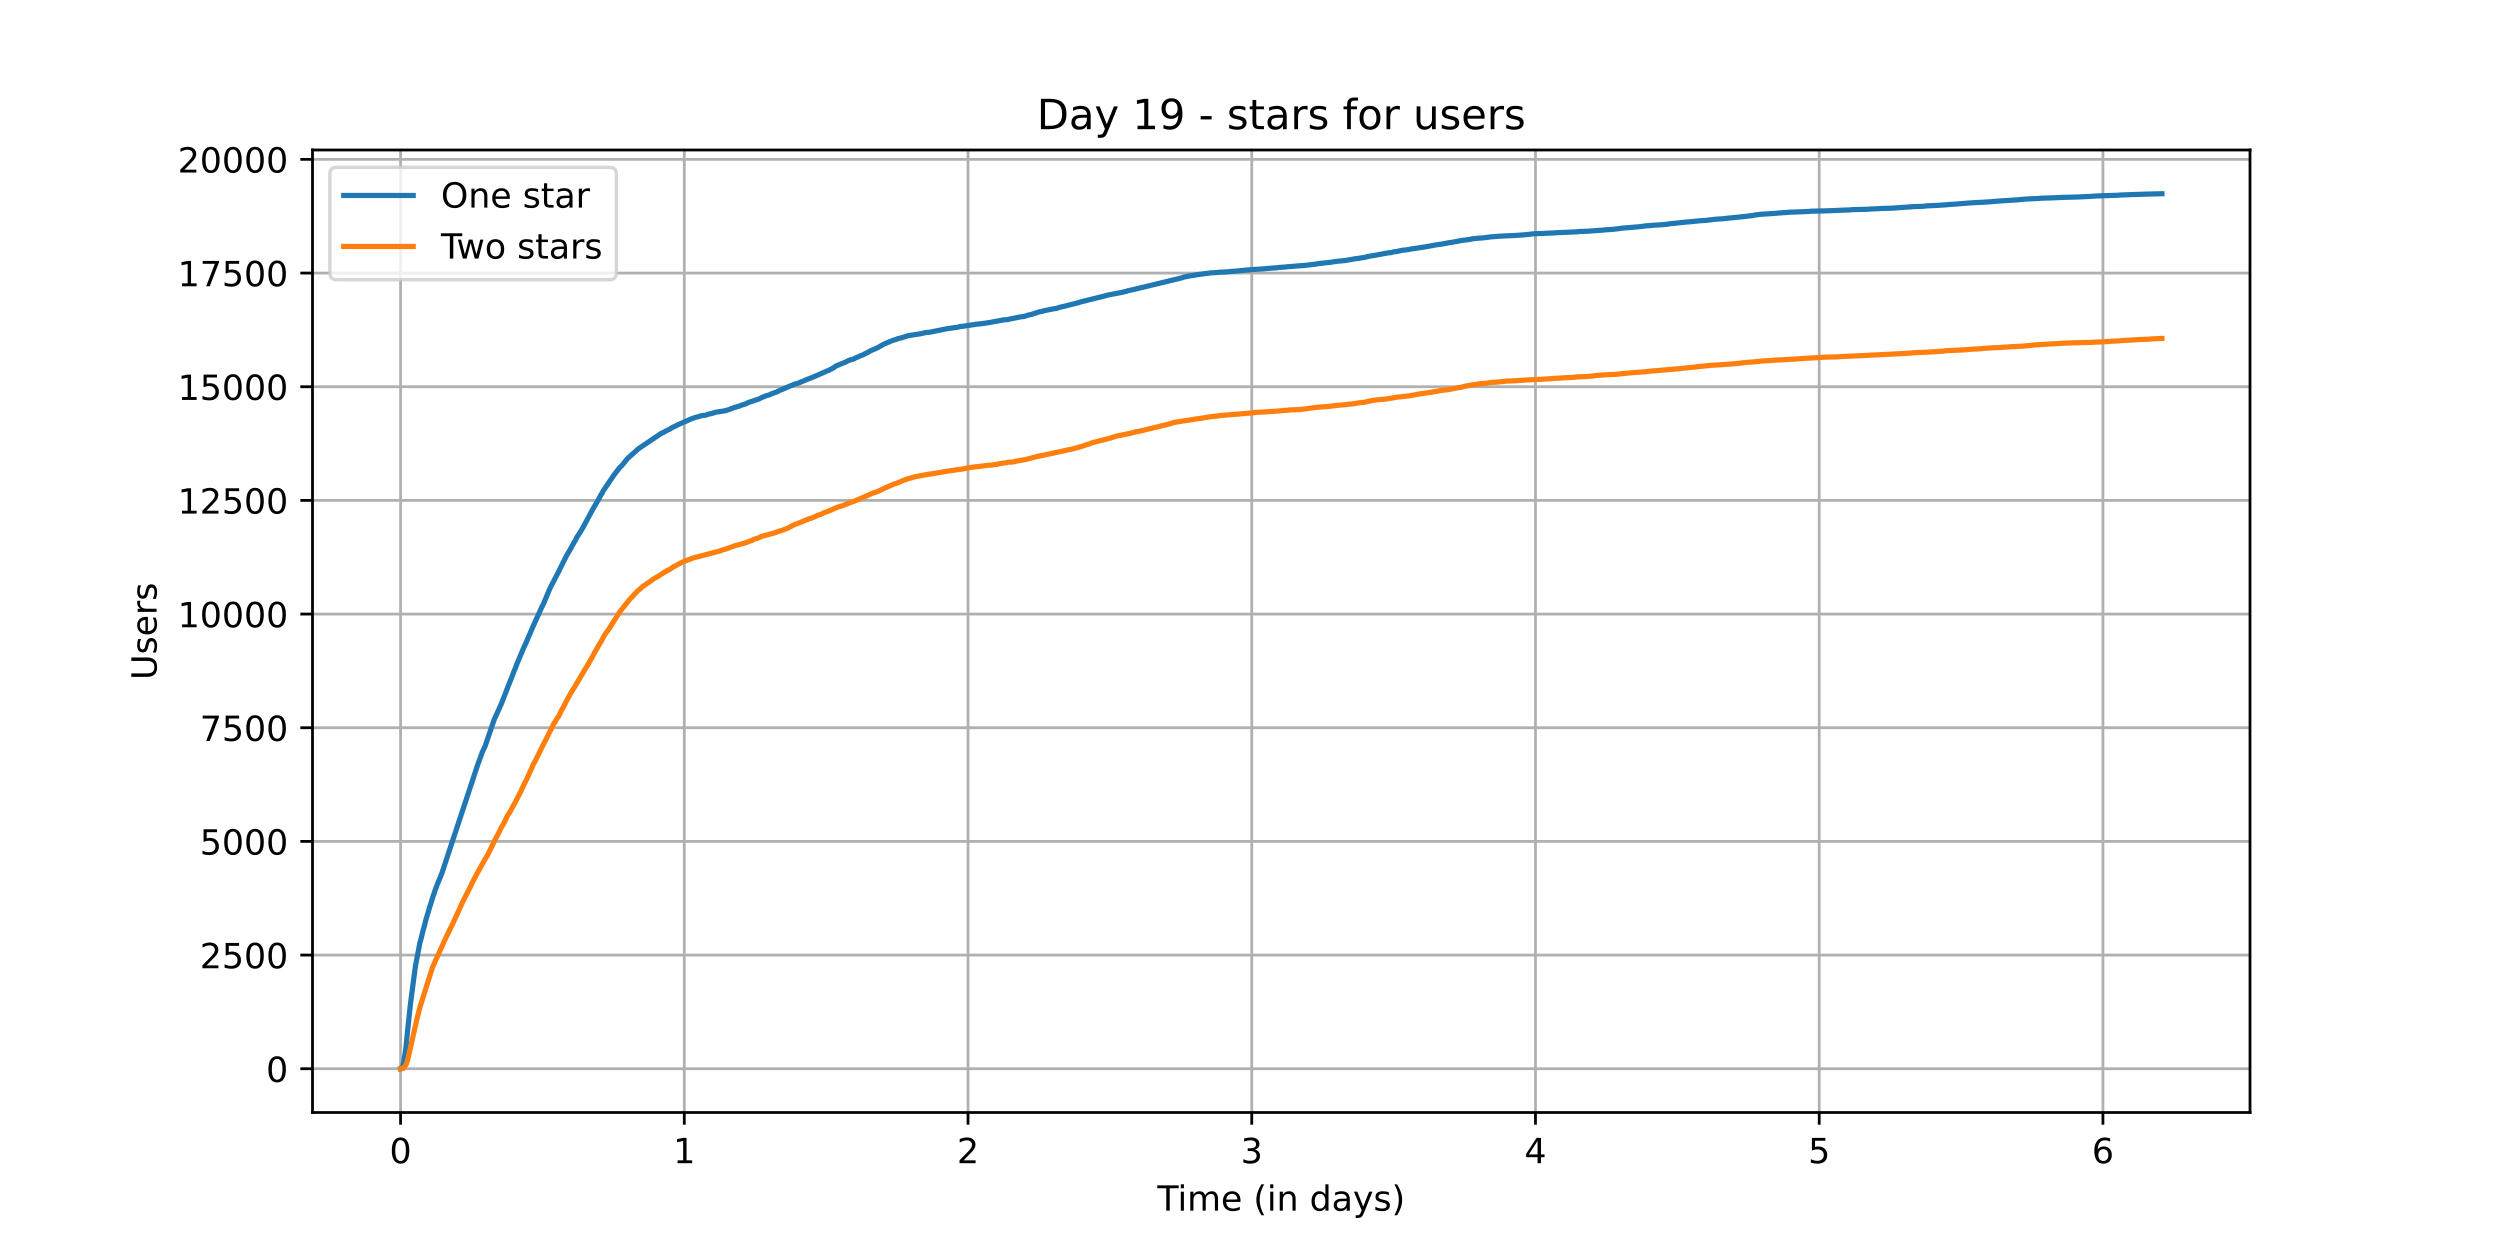 <?xml version="1.0" encoding="utf-8" standalone="no"?>
<!DOCTYPE svg PUBLIC "-//W3C//DTD SVG 1.1//EN"
  "http://www.w3.org/Graphics/SVG/1.1/DTD/svg11.dtd">
<!-- Created with matplotlib (https://matplotlib.org/) -->
<svg height="360pt" version="1.1" viewBox="0 0 720 360" width="720pt" xmlns="http://www.w3.org/2000/svg" xmlns:xlink="http://www.w3.org/1999/xlink">
 <defs>
  <style type="text/css">*{stroke-linecap:butt;stroke-linejoin:round;}</style>
 </defs>
 <g id="figure_1">
  <g id="patch_1">
   <path d="M 0 360 
L 720 360 
L 720 0 
L 0 0 
z
" style="fill:#ffffff;"/>
  </g>
  <g id="axes_1">
   <g id="patch_2">
    <path d="M 90 320.4 
L 648 320.4 
L 648 43.2 
L 90 43.2 
z
" style="fill:#ffffff;"/>
   </g>
   <g id="matplotlib.axis_1">
    <g id="xtick_1">
     <g id="line2d_1">
      <path clip-path="url(#p444ebd7e93)" d="M 115.364 320.4 
L 115.364 43.2 
" style="fill:none;stroke:#b0b0b0;stroke-linecap:square;stroke-width:0.8;"/>
     </g>
     <g id="line2d_2">
      <defs>
       <path d="M 0 0 
L 0 3.5 
" id="m718206b31a" style="stroke:#000000;stroke-width:0.8;"/>
      </defs>
      <g>
       <use style="stroke:#000000;stroke-width:0.8;" x="115.364" xlink:href="#m718206b31a" y="320.4"/>
      </g>
     </g>
     <g id="text_1">
      <!-- 0 -->
      <g transform="translate(112.182 334.998)scale(0.1 -0.1)">
       <defs>
        <path d="M 31.781 66.406 
Q 24.172 66.406 20.328 58.906 
Q 16.5 51.422 16.5 36.375 
Q 16.5 21.391 20.328 13.891 
Q 24.172 6.391 31.781 6.391 
Q 39.453 6.391 43.281 13.891 
Q 47.125 21.391 47.125 36.375 
Q 47.125 51.422 43.281 58.906 
Q 39.453 66.406 31.781 66.406 
z
M 31.781 74.219 
Q 44.047 74.219 50.516 64.516 
Q 56.984 54.828 56.984 36.375 
Q 56.984 17.969 50.516 8.266 
Q 44.047 -1.422 31.781 -1.422 
Q 19.531 -1.422 13.062 8.266 
Q 6.594 17.969 6.594 36.375 
Q 6.594 54.828 13.062 64.516 
Q 19.531 74.219 31.781 74.219 
z
" id="DejaVuSans-48"/>
       </defs>
       <use xlink:href="#DejaVuSans-48"/>
      </g>
     </g>
    </g>
    <g id="xtick_2">
     <g id="line2d_3">
      <path clip-path="url(#p444ebd7e93)" d="M 197.077 320.4 
L 197.077 43.2 
" style="fill:none;stroke:#b0b0b0;stroke-linecap:square;stroke-width:0.8;"/>
     </g>
     <g id="line2d_4">
      <g>
       <use style="stroke:#000000;stroke-width:0.8;" x="197.077" xlink:href="#m718206b31a" y="320.4"/>
      </g>
     </g>
     <g id="text_2">
      <!-- 1 -->
      <g transform="translate(193.896 334.998)scale(0.1 -0.1)">
       <defs>
        <path d="M 12.406 8.297 
L 28.516 8.297 
L 28.516 63.922 
L 10.984 60.406 
L 10.984 69.391 
L 28.422 72.906 
L 38.281 72.906 
L 38.281 8.297 
L 54.391 8.297 
L 54.391 0 
L 12.406 0 
z
" id="DejaVuSans-49"/>
       </defs>
       <use xlink:href="#DejaVuSans-49"/>
      </g>
     </g>
    </g>
    <g id="xtick_3">
     <g id="line2d_5">
      <path clip-path="url(#p444ebd7e93)" d="M 278.79 320.4 
L 278.79 43.2 
" style="fill:none;stroke:#b0b0b0;stroke-linecap:square;stroke-width:0.8;"/>
     </g>
     <g id="line2d_6">
      <g>
       <use style="stroke:#000000;stroke-width:0.8;" x="278.79" xlink:href="#m718206b31a" y="320.4"/>
      </g>
     </g>
     <g id="text_3">
      <!-- 2 -->
      <g transform="translate(275.609 334.998)scale(0.1 -0.1)">
       <defs>
        <path d="M 19.188 8.297 
L 53.609 8.297 
L 53.609 0 
L 7.328 0 
L 7.328 8.297 
Q 12.938 14.109 22.625 23.891 
Q 32.328 33.688 34.812 36.531 
Q 39.547 41.844 41.422 45.531 
Q 43.312 49.219 43.312 52.781 
Q 43.312 58.594 39.234 62.25 
Q 35.156 65.922 28.609 65.922 
Q 23.969 65.922 18.812 64.312 
Q 13.672 62.703 7.812 59.422 
L 7.812 69.391 
Q 13.766 71.781 18.938 73 
Q 24.125 74.219 28.422 74.219 
Q 39.75 74.219 46.484 68.547 
Q 53.219 62.891 53.219 53.422 
Q 53.219 48.922 51.531 44.891 
Q 49.859 40.875 45.406 35.406 
Q 44.188 33.984 37.641 27.219 
Q 31.109 20.453 19.188 8.297 
z
" id="DejaVuSans-50"/>
       </defs>
       <use xlink:href="#DejaVuSans-50"/>
      </g>
     </g>
    </g>
    <g id="xtick_4">
     <g id="line2d_7">
      <path clip-path="url(#p444ebd7e93)" d="M 360.503 320.4 
L 360.503 43.2 
" style="fill:none;stroke:#b0b0b0;stroke-linecap:square;stroke-width:0.8;"/>
     </g>
     <g id="line2d_8">
      <g>
       <use style="stroke:#000000;stroke-width:0.8;" x="360.503" xlink:href="#m718206b31a" y="320.4"/>
      </g>
     </g>
     <g id="text_4">
      <!-- 3 -->
      <g transform="translate(357.322 334.998)scale(0.1 -0.1)">
       <defs>
        <path d="M 40.578 39.312 
Q 47.656 37.797 51.625 33 
Q 55.609 28.219 55.609 21.188 
Q 55.609 10.406 48.188 4.484 
Q 40.766 -1.422 27.094 -1.422 
Q 22.516 -1.422 17.656 -0.516 
Q 12.797 0.391 7.625 2.203 
L 7.625 11.719 
Q 11.719 9.328 16.594 8.109 
Q 21.484 6.891 26.812 6.891 
Q 36.078 6.891 40.938 10.547 
Q 45.797 14.203 45.797 21.188 
Q 45.797 27.641 41.281 31.266 
Q 36.766 34.906 28.719 34.906 
L 20.219 34.906 
L 20.219 43.016 
L 29.109 43.016 
Q 36.375 43.016 40.234 45.922 
Q 44.094 48.828 44.094 54.297 
Q 44.094 59.906 40.109 62.906 
Q 36.141 65.922 28.719 65.922 
Q 24.656 65.922 20.016 65.031 
Q 15.375 64.156 9.812 62.312 
L 9.812 71.094 
Q 15.438 72.656 20.344 73.438 
Q 25.25 74.219 29.594 74.219 
Q 40.828 74.219 47.359 69.109 
Q 53.906 64.016 53.906 55.328 
Q 53.906 49.266 50.438 45.094 
Q 46.969 40.922 40.578 39.312 
z
" id="DejaVuSans-51"/>
       </defs>
       <use xlink:href="#DejaVuSans-51"/>
      </g>
     </g>
    </g>
    <g id="xtick_5">
     <g id="line2d_9">
      <path clip-path="url(#p444ebd7e93)" d="M 442.217 320.4 
L 442.217 43.2 
" style="fill:none;stroke:#b0b0b0;stroke-linecap:square;stroke-width:0.8;"/>
     </g>
     <g id="line2d_10">
      <g>
       <use style="stroke:#000000;stroke-width:0.8;" x="442.217" xlink:href="#m718206b31a" y="320.4"/>
      </g>
     </g>
     <g id="text_5">
      <!-- 4 -->
      <g transform="translate(439.035 334.998)scale(0.1 -0.1)">
       <defs>
        <path d="M 37.797 64.312 
L 12.891 25.391 
L 37.797 25.391 
z
M 35.203 72.906 
L 47.609 72.906 
L 47.609 25.391 
L 58.016 25.391 
L 58.016 17.188 
L 47.609 17.188 
L 47.609 0 
L 37.797 0 
L 37.797 17.188 
L 4.891 17.188 
L 4.891 26.703 
z
" id="DejaVuSans-52"/>
       </defs>
       <use xlink:href="#DejaVuSans-52"/>
      </g>
     </g>
    </g>
    <g id="xtick_6">
     <g id="line2d_11">
      <path clip-path="url(#p444ebd7e93)" d="M 523.93 320.4 
L 523.93 43.2 
" style="fill:none;stroke:#b0b0b0;stroke-linecap:square;stroke-width:0.8;"/>
     </g>
     <g id="line2d_12">
      <g>
       <use style="stroke:#000000;stroke-width:0.8;" x="523.93" xlink:href="#m718206b31a" y="320.4"/>
      </g>
     </g>
     <g id="text_6">
      <!-- 5 -->
      <g transform="translate(520.749 334.998)scale(0.1 -0.1)">
       <defs>
        <path d="M 10.797 72.906 
L 49.516 72.906 
L 49.516 64.594 
L 19.828 64.594 
L 19.828 46.734 
Q 21.969 47.469 24.109 47.828 
Q 26.266 48.188 28.422 48.188 
Q 40.625 48.188 47.75 41.5 
Q 54.891 34.812 54.891 23.391 
Q 54.891 11.625 47.562 5.094 
Q 40.234 -1.422 26.906 -1.422 
Q 22.312 -1.422 17.547 -0.641 
Q 12.797 0.141 7.719 1.703 
L 7.719 11.625 
Q 12.109 9.234 16.797 8.062 
Q 21.484 6.891 26.703 6.891 
Q 35.156 6.891 40.078 11.328 
Q 45.016 15.766 45.016 23.391 
Q 45.016 31 40.078 35.438 
Q 35.156 39.891 26.703 39.891 
Q 22.75 39.891 18.812 39.016 
Q 14.891 38.141 10.797 36.281 
z
" id="DejaVuSans-53"/>
       </defs>
       <use xlink:href="#DejaVuSans-53"/>
      </g>
     </g>
    </g>
    <g id="xtick_7">
     <g id="line2d_13">
      <path clip-path="url(#p444ebd7e93)" d="M 605.643 320.4 
L 605.643 43.2 
" style="fill:none;stroke:#b0b0b0;stroke-linecap:square;stroke-width:0.8;"/>
     </g>
     <g id="line2d_14">
      <g>
       <use style="stroke:#000000;stroke-width:0.8;" x="605.643" xlink:href="#m718206b31a" y="320.4"/>
      </g>
     </g>
     <g id="text_7">
      <!-- 6 -->
      <g transform="translate(602.462 334.998)scale(0.1 -0.1)">
       <defs>
        <path d="M 33.016 40.375 
Q 26.375 40.375 22.484 35.828 
Q 18.609 31.297 18.609 23.391 
Q 18.609 15.531 22.484 10.953 
Q 26.375 6.391 33.016 6.391 
Q 39.656 6.391 43.531 10.953 
Q 47.406 15.531 47.406 23.391 
Q 47.406 31.297 43.531 35.828 
Q 39.656 40.375 33.016 40.375 
z
M 52.594 71.297 
L 52.594 62.312 
Q 48.875 64.062 45.094 64.984 
Q 41.312 65.922 37.594 65.922 
Q 27.828 65.922 22.672 59.328 
Q 17.531 52.734 16.797 39.406 
Q 19.672 43.656 24.016 45.922 
Q 28.375 48.188 33.594 48.188 
Q 44.578 48.188 50.953 41.516 
Q 57.328 34.859 57.328 23.391 
Q 57.328 12.156 50.688 5.359 
Q 44.047 -1.422 33.016 -1.422 
Q 20.359 -1.422 13.672 8.266 
Q 6.984 17.969 6.984 36.375 
Q 6.984 53.656 15.188 63.938 
Q 23.391 74.219 37.203 74.219 
Q 40.922 74.219 44.703 73.484 
Q 48.484 72.75 52.594 71.297 
z
" id="DejaVuSans-54"/>
       </defs>
       <use xlink:href="#DejaVuSans-54"/>
      </g>
     </g>
    </g>
    <g id="text_8">
     <!-- Time (in days) -->
     <g transform="translate(333.327 348.677)scale(0.1 -0.1)">
      <defs>
       <path d="M -0.297 72.906 
L 61.375 72.906 
L 61.375 64.594 
L 35.5 64.594 
L 35.5 0 
L 25.594 0 
L 25.594 64.594 
L -0.297 64.594 
z
" id="DejaVuSans-84"/>
       <path d="M 9.422 54.688 
L 18.406 54.688 
L 18.406 0 
L 9.422 0 
z
M 9.422 75.984 
L 18.406 75.984 
L 18.406 64.594 
L 9.422 64.594 
z
" id="DejaVuSans-105"/>
       <path d="M 52 44.188 
Q 55.375 50.25 60.062 53.125 
Q 64.75 56 71.094 56 
Q 79.641 56 84.281 50.016 
Q 88.922 44.047 88.922 33.016 
L 88.922 0 
L 79.891 0 
L 79.891 32.719 
Q 79.891 40.578 77.094 44.375 
Q 74.312 48.188 68.609 48.188 
Q 61.625 48.188 57.562 43.547 
Q 53.516 38.922 53.516 30.906 
L 53.516 0 
L 44.484 0 
L 44.484 32.719 
Q 44.484 40.625 41.703 44.406 
Q 38.922 48.188 33.109 48.188 
Q 26.219 48.188 22.156 43.531 
Q 18.109 38.875 18.109 30.906 
L 18.109 0 
L 9.078 0 
L 9.078 54.688 
L 18.109 54.688 
L 18.109 46.188 
Q 21.188 51.219 25.484 53.609 
Q 29.781 56 35.688 56 
Q 41.656 56 45.828 52.969 
Q 50 49.953 52 44.188 
z
" id="DejaVuSans-109"/>
       <path d="M 56.203 29.594 
L 56.203 25.203 
L 14.891 25.203 
Q 15.484 15.922 20.484 11.062 
Q 25.484 6.203 34.422 6.203 
Q 39.594 6.203 44.453 7.469 
Q 49.312 8.734 54.109 11.281 
L 54.109 2.781 
Q 49.266 0.734 44.188 -0.344 
Q 39.109 -1.422 33.891 -1.422 
Q 20.797 -1.422 13.156 6.188 
Q 5.516 13.812 5.516 26.812 
Q 5.516 40.234 12.766 48.109 
Q 20.016 56 32.328 56 
Q 43.359 56 49.781 48.891 
Q 56.203 41.797 56.203 29.594 
z
M 47.219 32.234 
Q 47.125 39.594 43.094 43.984 
Q 39.062 48.391 32.422 48.391 
Q 24.906 48.391 20.391 44.141 
Q 15.875 39.891 15.188 32.172 
z
" id="DejaVuSans-101"/>
       <path id="DejaVuSans-32"/>
       <path d="M 31 75.875 
Q 24.469 64.656 21.281 53.656 
Q 18.109 42.672 18.109 31.391 
Q 18.109 20.125 21.312 9.062 
Q 24.516 -2 31 -13.188 
L 23.188 -13.188 
Q 15.875 -1.703 12.234 9.375 
Q 8.594 20.453 8.594 31.391 
Q 8.594 42.281 12.203 53.312 
Q 15.828 64.359 23.188 75.875 
z
" id="DejaVuSans-40"/>
       <path d="M 54.891 33.016 
L 54.891 0 
L 45.906 0 
L 45.906 32.719 
Q 45.906 40.484 42.875 44.328 
Q 39.844 48.188 33.797 48.188 
Q 26.516 48.188 22.312 43.547 
Q 18.109 38.922 18.109 30.906 
L 18.109 0 
L 9.078 0 
L 9.078 54.688 
L 18.109 54.688 
L 18.109 46.188 
Q 21.344 51.125 25.703 53.562 
Q 30.078 56 35.797 56 
Q 45.219 56 50.047 50.172 
Q 54.891 44.344 54.891 33.016 
z
" id="DejaVuSans-110"/>
       <path d="M 45.406 46.391 
L 45.406 75.984 
L 54.391 75.984 
L 54.391 0 
L 45.406 0 
L 45.406 8.203 
Q 42.578 3.328 38.25 0.953 
Q 33.938 -1.422 27.875 -1.422 
Q 17.969 -1.422 11.734 6.484 
Q 5.516 14.406 5.516 27.297 
Q 5.516 40.188 11.734 48.094 
Q 17.969 56 27.875 56 
Q 33.938 56 38.25 53.625 
Q 42.578 51.266 45.406 46.391 
z
M 14.797 27.297 
Q 14.797 17.391 18.875 11.75 
Q 22.953 6.109 30.078 6.109 
Q 37.203 6.109 41.297 11.75 
Q 45.406 17.391 45.406 27.297 
Q 45.406 37.203 41.297 42.844 
Q 37.203 48.484 30.078 48.484 
Q 22.953 48.484 18.875 42.844 
Q 14.797 37.203 14.797 27.297 
z
" id="DejaVuSans-100"/>
       <path d="M 34.281 27.484 
Q 23.391 27.484 19.188 25 
Q 14.984 22.516 14.984 16.5 
Q 14.984 11.719 18.141 8.906 
Q 21.297 6.109 26.703 6.109 
Q 34.188 6.109 38.703 11.406 
Q 43.219 16.703 43.219 25.484 
L 43.219 27.484 
z
M 52.203 31.203 
L 52.203 0 
L 43.219 0 
L 43.219 8.297 
Q 40.141 3.328 35.547 0.953 
Q 30.953 -1.422 24.312 -1.422 
Q 15.922 -1.422 10.953 3.297 
Q 6 8.016 6 15.922 
Q 6 25.141 12.172 29.828 
Q 18.359 34.516 30.609 34.516 
L 43.219 34.516 
L 43.219 35.406 
Q 43.219 41.609 39.141 45 
Q 35.062 48.391 27.688 48.391 
Q 23 48.391 18.547 47.266 
Q 14.109 46.141 10.016 43.891 
L 10.016 52.203 
Q 14.938 54.109 19.578 55.047 
Q 24.219 56 28.609 56 
Q 40.484 56 46.344 49.844 
Q 52.203 43.703 52.203 31.203 
z
" id="DejaVuSans-97"/>
       <path d="M 32.172 -5.078 
Q 28.375 -14.844 24.75 -17.812 
Q 21.141 -20.797 15.094 -20.797 
L 7.906 -20.797 
L 7.906 -13.281 
L 13.188 -13.281 
Q 16.891 -13.281 18.938 -11.516 
Q 21 -9.766 23.484 -3.219 
L 25.094 0.875 
L 2.984 54.688 
L 12.5 54.688 
L 29.594 11.922 
L 46.688 54.688 
L 56.203 54.688 
z
" id="DejaVuSans-121"/>
       <path d="M 44.281 53.078 
L 44.281 44.578 
Q 40.484 46.531 36.375 47.5 
Q 32.281 48.484 27.875 48.484 
Q 21.188 48.484 17.844 46.438 
Q 14.5 44.391 14.5 40.281 
Q 14.5 37.156 16.891 35.375 
Q 19.281 33.594 26.516 31.984 
L 29.594 31.297 
Q 39.156 29.25 43.188 25.516 
Q 47.219 21.781 47.219 15.094 
Q 47.219 7.469 41.188 3.016 
Q 35.156 -1.422 24.609 -1.422 
Q 20.219 -1.422 15.453 -0.562 
Q 10.688 0.297 5.422 2 
L 5.422 11.281 
Q 10.406 8.688 15.234 7.391 
Q 20.062 6.109 24.812 6.109 
Q 31.156 6.109 34.562 8.281 
Q 37.984 10.453 37.984 14.406 
Q 37.984 18.062 35.516 20.016 
Q 33.062 21.969 24.703 23.781 
L 21.578 24.516 
Q 13.234 26.266 9.516 29.906 
Q 5.812 33.547 5.812 39.891 
Q 5.812 47.609 11.281 51.797 
Q 16.75 56 26.812 56 
Q 31.781 56 36.172 55.266 
Q 40.578 54.547 44.281 53.078 
z
" id="DejaVuSans-115"/>
       <path d="M 8.016 75.875 
L 15.828 75.875 
Q 23.141 64.359 26.781 53.312 
Q 30.422 42.281 30.422 31.391 
Q 30.422 20.453 26.781 9.375 
Q 23.141 -1.703 15.828 -13.188 
L 8.016 -13.188 
Q 14.5 -2 17.703 9.062 
Q 20.906 20.125 20.906 31.391 
Q 20.906 42.672 17.703 53.656 
Q 14.5 64.656 8.016 75.875 
z
" id="DejaVuSans-41"/>
      </defs>
      <use xlink:href="#DejaVuSans-84"/>
      <use x="57.959" xlink:href="#DejaVuSans-105"/>
      <use x="85.742" xlink:href="#DejaVuSans-109"/>
      <use x="183.154" xlink:href="#DejaVuSans-101"/>
      <use x="244.678" xlink:href="#DejaVuSans-32"/>
      <use x="276.465" xlink:href="#DejaVuSans-40"/>
      <use x="315.479" xlink:href="#DejaVuSans-105"/>
      <use x="343.262" xlink:href="#DejaVuSans-110"/>
      <use x="406.641" xlink:href="#DejaVuSans-32"/>
      <use x="438.428" xlink:href="#DejaVuSans-100"/>
      <use x="501.904" xlink:href="#DejaVuSans-97"/>
      <use x="563.184" xlink:href="#DejaVuSans-121"/>
      <use x="622.363" xlink:href="#DejaVuSans-115"/>
      <use x="674.463" xlink:href="#DejaVuSans-41"/>
     </g>
    </g>
   </g>
   <g id="matplotlib.axis_2">
    <g id="ytick_1">
     <g id="line2d_15">
      <path clip-path="url(#p444ebd7e93)" d="M 90 307.8 
L 648 307.8 
" style="fill:none;stroke:#b0b0b0;stroke-linecap:square;stroke-width:0.8;"/>
     </g>
     <g id="line2d_16">
      <defs>
       <path d="M 0 0 
L -3.5 0 
" id="m87c2f96f72" style="stroke:#000000;stroke-width:0.8;"/>
      </defs>
      <g>
       <use style="stroke:#000000;stroke-width:0.8;" x="90" xlink:href="#m87c2f96f72" y="307.8"/>
      </g>
     </g>
     <g id="text_9">
      <!-- 0 -->
      <g transform="translate(76.638 311.599)scale(0.1 -0.1)">
       <use xlink:href="#DejaVuSans-48"/>
      </g>
     </g>
    </g>
    <g id="ytick_2">
     <g id="line2d_17">
      <path clip-path="url(#p444ebd7e93)" d="M 90 275.063 
L 648 275.063 
" style="fill:none;stroke:#b0b0b0;stroke-linecap:square;stroke-width:0.8;"/>
     </g>
     <g id="line2d_18">
      <g>
       <use style="stroke:#000000;stroke-width:0.8;" x="90" xlink:href="#m87c2f96f72" y="275.063"/>
      </g>
     </g>
     <g id="text_10">
      <!-- 2500 -->
      <g transform="translate(57.55 278.862)scale(0.1 -0.1)">
       <use xlink:href="#DejaVuSans-50"/>
       <use x="63.623" xlink:href="#DejaVuSans-53"/>
       <use x="127.246" xlink:href="#DejaVuSans-48"/>
       <use x="190.869" xlink:href="#DejaVuSans-48"/>
      </g>
     </g>
    </g>
    <g id="ytick_3">
     <g id="line2d_19">
      <path clip-path="url(#p444ebd7e93)" d="M 90 242.325 
L 648 242.325 
" style="fill:none;stroke:#b0b0b0;stroke-linecap:square;stroke-width:0.8;"/>
     </g>
     <g id="line2d_20">
      <g>
       <use style="stroke:#000000;stroke-width:0.8;" x="90" xlink:href="#m87c2f96f72" y="242.325"/>
      </g>
     </g>
     <g id="text_11">
      <!-- 5000 -->
      <g transform="translate(57.55 246.124)scale(0.1 -0.1)">
       <use xlink:href="#DejaVuSans-53"/>
       <use x="63.623" xlink:href="#DejaVuSans-48"/>
       <use x="127.246" xlink:href="#DejaVuSans-48"/>
       <use x="190.869" xlink:href="#DejaVuSans-48"/>
      </g>
     </g>
    </g>
    <g id="ytick_4">
     <g id="line2d_21">
      <path clip-path="url(#p444ebd7e93)" d="M 90 209.588 
L 648 209.588 
" style="fill:none;stroke:#b0b0b0;stroke-linecap:square;stroke-width:0.8;"/>
     </g>
     <g id="line2d_22">
      <g>
       <use style="stroke:#000000;stroke-width:0.8;" x="90" xlink:href="#m87c2f96f72" y="209.588"/>
      </g>
     </g>
     <g id="text_12">
      <!-- 7500 -->
      <g transform="translate(57.55 213.387)scale(0.1 -0.1)">
       <defs>
        <path d="M 8.203 72.906 
L 55.078 72.906 
L 55.078 68.703 
L 28.609 0 
L 18.312 0 
L 43.219 64.594 
L 8.203 64.594 
z
" id="DejaVuSans-55"/>
       </defs>
       <use xlink:href="#DejaVuSans-55"/>
       <use x="63.623" xlink:href="#DejaVuSans-53"/>
       <use x="127.246" xlink:href="#DejaVuSans-48"/>
       <use x="190.869" xlink:href="#DejaVuSans-48"/>
      </g>
     </g>
    </g>
    <g id="ytick_5">
     <g id="line2d_23">
      <path clip-path="url(#p444ebd7e93)" d="M 90 176.85 
L 648 176.85 
" style="fill:none;stroke:#b0b0b0;stroke-linecap:square;stroke-width:0.8;"/>
     </g>
     <g id="line2d_24">
      <g>
       <use style="stroke:#000000;stroke-width:0.8;" x="90" xlink:href="#m87c2f96f72" y="176.85"/>
      </g>
     </g>
     <g id="text_13">
      <!-- 10000 -->
      <g transform="translate(51.188 180.649)scale(0.1 -0.1)">
       <use xlink:href="#DejaVuSans-49"/>
       <use x="63.623" xlink:href="#DejaVuSans-48"/>
       <use x="127.246" xlink:href="#DejaVuSans-48"/>
       <use x="190.869" xlink:href="#DejaVuSans-48"/>
       <use x="254.492" xlink:href="#DejaVuSans-48"/>
      </g>
     </g>
    </g>
    <g id="ytick_6">
     <g id="line2d_25">
      <path clip-path="url(#p444ebd7e93)" d="M 90 144.113 
L 648 144.113 
" style="fill:none;stroke:#b0b0b0;stroke-linecap:square;stroke-width:0.8;"/>
     </g>
     <g id="line2d_26">
      <g>
       <use style="stroke:#000000;stroke-width:0.8;" x="90" xlink:href="#m87c2f96f72" y="144.113"/>
      </g>
     </g>
     <g id="text_14">
      <!-- 12500 -->
      <g transform="translate(51.188 147.912)scale(0.1 -0.1)">
       <use xlink:href="#DejaVuSans-49"/>
       <use x="63.623" xlink:href="#DejaVuSans-50"/>
       <use x="127.246" xlink:href="#DejaVuSans-53"/>
       <use x="190.869" xlink:href="#DejaVuSans-48"/>
       <use x="254.492" xlink:href="#DejaVuSans-48"/>
      </g>
     </g>
    </g>
    <g id="ytick_7">
     <g id="line2d_27">
      <path clip-path="url(#p444ebd7e93)" d="M 90 111.375 
L 648 111.375 
" style="fill:none;stroke:#b0b0b0;stroke-linecap:square;stroke-width:0.8;"/>
     </g>
     <g id="line2d_28">
      <g>
       <use style="stroke:#000000;stroke-width:0.8;" x="90" xlink:href="#m87c2f96f72" y="111.375"/>
      </g>
     </g>
     <g id="text_15">
      <!-- 15000 -->
      <g transform="translate(51.188 115.174)scale(0.1 -0.1)">
       <use xlink:href="#DejaVuSans-49"/>
       <use x="63.623" xlink:href="#DejaVuSans-53"/>
       <use x="127.246" xlink:href="#DejaVuSans-48"/>
       <use x="190.869" xlink:href="#DejaVuSans-48"/>
       <use x="254.492" xlink:href="#DejaVuSans-48"/>
      </g>
     </g>
    </g>
    <g id="ytick_8">
     <g id="line2d_29">
      <path clip-path="url(#p444ebd7e93)" d="M 90 78.638 
L 648 78.638 
" style="fill:none;stroke:#b0b0b0;stroke-linecap:square;stroke-width:0.8;"/>
     </g>
     <g id="line2d_30">
      <g>
       <use style="stroke:#000000;stroke-width:0.8;" x="90" xlink:href="#m87c2f96f72" y="78.638"/>
      </g>
     </g>
     <g id="text_16">
      <!-- 17500 -->
      <g transform="translate(51.188 82.437)scale(0.1 -0.1)">
       <use xlink:href="#DejaVuSans-49"/>
       <use x="63.623" xlink:href="#DejaVuSans-55"/>
       <use x="127.246" xlink:href="#DejaVuSans-53"/>
       <use x="190.869" xlink:href="#DejaVuSans-48"/>
       <use x="254.492" xlink:href="#DejaVuSans-48"/>
      </g>
     </g>
    </g>
    <g id="ytick_9">
     <g id="line2d_31">
      <path clip-path="url(#p444ebd7e93)" d="M 90 45.9 
L 648 45.9 
" style="fill:none;stroke:#b0b0b0;stroke-linecap:square;stroke-width:0.8;"/>
     </g>
     <g id="line2d_32">
      <g>
       <use style="stroke:#000000;stroke-width:0.8;" x="90" xlink:href="#m87c2f96f72" y="45.9"/>
      </g>
     </g>
     <g id="text_17">
      <!-- 20000 -->
      <g transform="translate(51.188 49.699)scale(0.1 -0.1)">
       <use xlink:href="#DejaVuSans-50"/>
       <use x="63.623" xlink:href="#DejaVuSans-48"/>
       <use x="127.246" xlink:href="#DejaVuSans-48"/>
       <use x="190.869" xlink:href="#DejaVuSans-48"/>
       <use x="254.492" xlink:href="#DejaVuSans-48"/>
      </g>
     </g>
    </g>
    <g id="text_18">
     <!-- Users -->
     <g transform="translate(45.108 195.801)rotate(-90)scale(0.1 -0.1)">
      <defs>
       <path d="M 8.688 72.906 
L 18.609 72.906 
L 18.609 28.609 
Q 18.609 16.891 22.844 11.734 
Q 27.094 6.594 36.625 6.594 
Q 46.094 6.594 50.344 11.734 
Q 54.594 16.891 54.594 28.609 
L 54.594 72.906 
L 64.5 72.906 
L 64.5 27.391 
Q 64.5 13.141 57.438 5.859 
Q 50.391 -1.422 36.625 -1.422 
Q 22.797 -1.422 15.734 5.859 
Q 8.688 13.141 8.688 27.391 
z
" id="DejaVuSans-85"/>
       <path d="M 41.109 46.297 
Q 39.594 47.172 37.812 47.578 
Q 36.031 48 33.891 48 
Q 26.266 48 22.188 43.047 
Q 18.109 38.094 18.109 28.812 
L 18.109 0 
L 9.078 0 
L 9.078 54.688 
L 18.109 54.688 
L 18.109 46.188 
Q 20.953 51.172 25.484 53.578 
Q 30.031 56 36.531 56 
Q 37.453 56 38.578 55.875 
Q 39.703 55.766 41.062 55.516 
z
" id="DejaVuSans-114"/>
      </defs>
      <use xlink:href="#DejaVuSans-85"/>
      <use x="73.193" xlink:href="#DejaVuSans-115"/>
      <use x="125.293" xlink:href="#DejaVuSans-101"/>
      <use x="186.816" xlink:href="#DejaVuSans-114"/>
      <use x="227.93" xlink:href="#DejaVuSans-115"/>
     </g>
    </g>
   </g>
   <g id="line2d_33">
    <path clip-path="url(#p444ebd7e93)" d="M 115.364 307.8 
L 115.754 307.721 
L 115.924 307.512 
L 116.373 305.351 
L 116.935 301.501 
L 117.329 297.403 
L 118.23 288.943 
L 119.637 278.297 
L 120.93 271.514 
L 121.267 270.361 
L 121.773 268.227 
L 122.279 266.433 
L 122.673 264.835 
L 123.067 263.539 
L 123.798 261.077 
L 124.191 259.885 
L 124.697 258.196 
L 125.035 257.253 
L 125.316 256.363 
L 125.485 255.931 
L 125.991 254.556 
L 126.835 252.565 
L 127.116 251.793 
L 127.284 251.426 
L 137.463 220.6 
L 137.801 219.631 
L 138.7 217.209 
L 138.869 216.685 
L 139.431 215.493 
L 139.713 214.891 
L 142.355 207.178 
L 144.324 202.844 
L 144.999 201.128 
L 145.561 199.714 
L 146.404 197.488 
L 147.023 195.943 
L 147.473 194.83 
L 147.586 194.541 
L 147.922 193.599 
L 148.26 192.787 
L 148.372 192.538 
L 148.935 191.058 
L 149.666 189.33 
L 150.846 186.514 
L 150.959 186.292 
L 151.578 184.93 
L 152.309 183.214 
L 152.872 181.944 
L 153.209 181.106 
L 156.023 174.86 
L 156.641 173.655 
L 157.428 171.73 
L 158.272 169.726 
L 158.722 168.77 
L 159.678 166.976 
L 159.846 166.636 
L 160.184 165.968 
L 160.522 165.34 
L 163.108 160.128 
L 163.67 159.172 
L 164.008 158.622 
L 164.458 157.823 
L 164.795 157.181 
L 165.47 155.977 
L 165.752 155.545 
L 166.145 154.693 
L 166.426 154.314 
L 166.594 154.065 
L 166.876 153.593 
L 166.989 153.449 
L 167.55 152.52 
L 168.562 150.686 
L 168.9 150.058 
L 169.293 149.324 
L 170.531 147.007 
L 172.555 143.497 
L 173.118 142.423 
L 173.343 142.122 
L 173.681 141.467 
L 174.017 140.931 
L 174.13 140.773 
L 176.211 137.709 
L 176.829 136.779 
L 178.573 134.527 
L 178.797 134.37 
L 179.022 134.16 
L 180.485 132.353 
L 180.71 132.065 
L 183.915 129.197 
L 189.763 125.269 
L 189.988 125.112 
L 190.439 124.811 
L 191 124.575 
L 192.182 123.92 
L 192.575 123.763 
L 192.969 123.567 
L 193.25 123.344 
L 193.531 123.174 
L 194.15 122.873 
L 194.6 122.663 
L 195.331 122.283 
L 199.099 120.633 
L 199.38 120.529 
L 200.392 120.175 
L 200.898 120.07 
L 201.686 119.821 
L 202.023 119.717 
L 202.978 119.599 
L 203.373 119.533 
L 203.541 119.455 
L 203.822 119.363 
L 204.16 119.245 
L 204.778 119.14 
L 205.847 118.813 
L 206.072 118.721 
L 206.859 118.617 
L 208.321 118.381 
L 208.884 118.276 
L 210.177 117.896 
L 210.457 117.752 
L 211.188 117.477 
L 211.526 117.307 
L 212.145 117.216 
L 212.538 117.045 
L 212.932 116.967 
L 213.494 116.705 
L 214.788 116.312 
L 215.575 115.88 
L 216.981 115.448 
L 217.375 115.291 
L 218.556 114.924 
L 219.287 114.531 
L 219.512 114.426 
L 220.187 114.177 
L 220.637 113.968 
L 221.143 113.863 
L 221.874 113.588 
L 222.211 113.392 
L 222.492 113.313 
L 222.83 113.195 
L 223.561 112.933 
L 224.067 112.698 
L 224.349 112.554 
L 224.63 112.397 
L 224.855 112.305 
L 225.248 112.161 
L 227.947 110.995 
L 228.228 110.891 
L 228.791 110.681 
L 229.072 110.55 
L 229.634 110.445 
L 230.196 110.21 
L 232.67 109.188 
L 233.233 108.966 
L 233.571 108.861 
L 236.888 107.42 
L 237.45 107.185 
L 237.675 107.08 
L 238.238 106.805 
L 238.576 106.713 
L 239.307 106.334 
L 240.15 105.862 
L 240.375 105.705 
L 240.601 105.522 
L 240.77 105.404 
L 241.163 105.22 
L 241.501 105.103 
L 242.063 104.867 
L 242.513 104.684 
L 243.131 104.461 
L 243.413 104.343 
L 244.143 103.95 
L 244.706 103.715 
L 245.099 103.571 
L 245.662 103.466 
L 246.056 103.282 
L 246.337 103.086 
L 247.012 102.837 
L 247.237 102.706 
L 247.406 102.667 
L 247.575 102.536 
L 248.532 102.209 
L 249.431 101.711 
L 249.712 101.606 
L 249.994 101.449 
L 250.162 101.384 
L 250.669 101.03 
L 251.231 100.807 
L 251.737 100.585 
L 252.019 100.506 
L 252.412 100.257 
L 252.693 100.166 
L 253.649 99.629 
L 253.93 99.459 
L 254.718 99.04 
L 257.023 98.071 
L 258.148 97.743 
L 258.372 97.638 
L 258.767 97.468 
L 259.328 97.377 
L 260.004 97.18 
L 261.071 96.827 
L 261.69 96.656 
L 263.152 96.421 
L 263.883 96.316 
L 265.346 96.08 
L 265.795 95.975 
L 266.358 95.818 
L 267.258 95.714 
L 267.989 95.648 
L 268.382 95.543 
L 271.982 94.823 
L 272.543 94.718 
L 272.994 94.627 
L 273.78 94.522 
L 274.962 94.352 
L 275.749 94.26 
L 276.03 94.168 
L 276.311 94.116 
L 276.48 94.037 
L 277.548 93.933 
L 278.842 93.736 
L 279.516 93.631 
L 279.742 93.592 
L 280.473 93.5 
L 280.923 93.396 
L 282.048 93.291 
L 283.06 93.16 
L 283.904 93.055 
L 285.478 92.793 
L 285.928 92.702 
L 286.321 92.636 
L 289.02 92.126 
L 290.37 92.034 
L 290.652 91.916 
L 293.969 91.248 
L 294.925 91.143 
L 295.993 90.803 
L 296.162 90.724 
L 296.842 90.62 
L 297.798 90.305 
L 298.135 90.187 
L 298.528 90.083 
L 299.428 89.768 
L 300.215 89.664 
L 300.497 89.52 
L 303.534 88.917 
L 304.321 88.812 
L 305.277 88.472 
L 305.84 88.367 
L 310.788 87.123 
L 311.069 86.992 
L 318.548 85.133 
L 318.829 85.015 
L 321.359 84.544 
L 321.753 84.478 
L 321.921 84.413 
L 322.428 84.334 
L 322.652 84.282 
L 323.271 84.177 
L 323.834 84.02 
L 324.284 83.928 
L 325.071 83.666 
L 325.69 83.561 
L 340.374 80.026 
L 340.88 79.803 
L 341.555 79.698 
L 342.118 79.554 
L 342.624 79.463 
L 343.017 79.397 
L 343.693 79.319 
L 343.973 79.253 
L 344.536 79.148 
L 345.717 78.978 
L 346.617 78.886 
L 347.067 78.795 
L 348.08 78.703 
L 348.53 78.598 
L 350.387 78.494 
L 351.23 78.402 
L 353.536 78.297 
L 353.761 78.258 
L 354.548 78.179 
L 356.01 78.075 
L 356.854 77.983 
L 358.035 77.878 
L 358.879 77.786 
L 360.116 77.695 
L 360.453 77.656 
L 361.915 77.551 
L 362.477 77.525 
L 363.939 77.433 
L 364.22 77.407 
L 365.233 77.302 
L 365.964 77.237 
L 367.651 77.132 
L 368.045 77.053 
L 369.45 76.948 
L 370.069 76.909 
L 371.025 76.804 
L 371.643 76.765 
L 372.937 76.66 
L 373.724 76.582 
L 375.186 76.477 
L 375.805 76.438 
L 376.704 76.333 
L 377.717 76.202 
L 378.616 76.123 
L 378.897 76.058 
L 379.403 75.953 
L 380.247 75.862 
L 381.147 75.757 
L 381.99 75.665 
L 383.114 75.56 
L 384.746 75.285 
L 385.814 75.181 
L 386.545 75.115 
L 387.557 75.01 
L 389.582 74.657 
L 390.087 74.552 
L 391.099 74.421 
L 391.775 74.316 
L 393.18 74.094 
L 393.461 74.015 
L 393.743 73.923 
L 394.249 73.832 
L 394.698 73.74 
L 396.329 73.465 
L 396.948 73.36 
L 399.592 72.85 
L 400.66 72.745 
L 401.391 72.522 
L 402.292 72.431 
L 402.798 72.313 
L 403.248 72.208 
L 403.697 72.103 
L 404.654 71.999 
L 405.779 71.841 
L 406.284 71.737 
L 406.678 71.671 
L 407.972 71.475 
L 408.704 71.37 
L 410.053 71.16 
L 410.672 71.082 
L 410.954 71.016 
L 411.516 70.912 
L 413.766 70.493 
L 414.442 70.401 
L 414.778 70.349 
L 415.509 70.244 
L 415.96 70.152 
L 416.635 70.047 
L 417.142 69.916 
L 418.041 69.812 
L 418.491 69.707 
L 419.111 69.602 
L 421.304 69.196 
L 422.204 69.105 
L 422.598 69.039 
L 423.386 68.934 
L 423.948 68.79 
L 424.905 68.685 
L 425.692 68.607 
L 426.986 68.515 
L 427.267 68.489 
L 428.167 68.384 
L 429.349 68.214 
L 430.98 68.109 
L 431.317 68.057 
L 433.286 67.952 
L 433.849 67.926 
L 436.21 67.821 
L 436.829 67.782 
L 438.291 67.677 
L 438.853 67.651 
L 439.753 67.546 
L 440.596 67.455 
L 441.496 67.35 
L 442.114 67.31 
L 444.758 67.206 
L 445.376 67.166 
L 447.794 67.075 
L 448.131 67.022 
L 450.831 66.918 
L 451.449 66.878 
L 453.923 66.774 
L 454.767 66.682 
L 457.578 66.577 
L 458.31 66.512 
L 459.659 66.42 
L 459.997 66.381 
L 461.571 66.276 
L 462.358 66.197 
L 463.877 66.093 
L 464.37 66.066 
L 465.621 65.922 
L 465.902 65.896 
L 466.521 65.805 
L 466.915 65.739 
L 467.706 65.661 
L 470.222 65.464 
L 471.404 65.359 
L 472.135 65.294 
L 472.978 65.189 
L 474.046 65.045 
L 475.508 64.94 
L 476.295 64.862 
L 478.038 64.757 
L 478.657 64.718 
L 479.894 64.613 
L 481.3 64.39 
L 482.48 64.299 
L 482.705 64.259 
L 483.549 64.168 
L 484.448 64.063 
L 485.236 63.984 
L 486.529 63.88 
L 487.204 63.827 
L 488.104 63.722 
L 488.385 63.696 
L 489.51 63.592 
L 489.791 63.565 
L 491.535 63.461 
L 491.929 63.382 
L 492.941 63.277 
L 493.954 63.146 
L 495.529 63.042 
L 496.147 63.002 
L 497.048 62.897 
L 497.891 62.806 
L 499.129 62.701 
L 499.467 62.649 
L 500.648 62.544 
L 500.986 62.492 
L 502.055 62.387 
L 502.899 62.295 
L 503.743 62.19 
L 504.699 62.073 
L 505.149 61.968 
L 506.218 61.824 
L 507.174 61.719 
L 507.849 61.667 
L 509.369 61.575 
L 509.707 61.536 
L 511.451 61.431 
L 512.237 61.352 
L 513.644 61.248 
L 514.206 61.221 
L 515.275 61.117 
L 515.782 61.103 
L 518.651 60.999 
L 519.213 60.973 
L 521.181 60.881 
L 521.518 60.828 
L 526.074 60.724 
L 526.637 60.698 
L 529.447 60.593 
L 529.729 60.567 
L 532.709 60.462 
L 533.553 60.37 
L 537.939 60.265 
L 538.669 60.2 
L 541.144 60.095 
L 541.819 60.043 
L 545.249 59.938 
L 545.98 59.873 
L 547.555 59.768 
L 548.286 59.702 
L 550.086 59.598 
L 550.872 59.519 
L 553.853 59.414 
L 554.809 59.296 
L 557.114 59.192 
L 557.677 59.165 
L 559.308 59.061 
L 559.869 59.034 
L 560.995 58.93 
L 561.669 58.877 
L 563.469 58.773 
L 564.368 58.668 
L 565.943 58.563 
L 566.731 58.484 
L 568.586 58.38 
L 569.262 58.327 
L 571.23 58.236 
L 571.511 58.209 
L 573.424 58.105 
L 573.762 58.065 
L 574.549 57.987 
L 576.012 57.882 
L 576.686 57.83 
L 578.542 57.725 
L 578.88 57.686 
L 580.68 57.581 
L 581.412 57.515 
L 582.312 57.424 
L 582.593 57.398 
L 583.774 57.293 
L 584.28 57.28 
L 586.981 57.175 
L 587.825 57.083 
L 591.144 56.979 
L 591.65 56.965 
L 593.675 56.861 
L 594.237 56.835 
L 598.512 56.73 
L 599.074 56.704 
L 601.154 56.599 
L 601.661 56.586 
L 603.123 56.481 
L 603.685 56.455 
L 606.159 56.35 
L 606.665 56.337 
L 609.871 56.232 
L 610.208 56.193 
L 612.739 56.088 
L 613.302 56.062 
L 616.732 55.957 
L 617.295 55.931 
L 621.174 55.826 
L 621.681 55.813 
L 622.636 55.8 
L 622.636 55.8 
" style="fill:none;stroke:#1f77b4;stroke-linecap:square;stroke-width:1.5;"/>
   </g>
   <g id="line2d_34">
    <path clip-path="url(#p444ebd7e93)" d="M 115.364 307.8 
L 116.092 307.735 
L 116.935 306.621 
L 117.386 305.377 
L 120.087 293.422 
L 120.368 292.335 
L 120.649 291.196 
L 120.986 289.938 
L 124.472 278.847 
L 125.203 277.171 
L 125.485 276.464 
L 125.709 276.071 
L 128.634 269.563 
L 128.859 269.157 
L 129.759 267.297 
L 130.208 266.407 
L 130.546 265.673 
L 130.883 264.966 
L 131.502 263.591 
L 133.358 259.506 
L 135.663 255.027 
L 135.887 254.425 
L 137.295 251.753 
L 139.544 247.72 
L 139.713 247.432 
L 140.219 246.607 
L 140.612 245.9 
L 141.624 243.792 
L 141.794 243.53 
L 142.187 242.613 
L 143.537 240.02 
L 143.649 239.837 
L 144.492 238.108 
L 144.886 237.532 
L 145.223 236.838 
L 145.336 236.72 
L 145.729 235.791 
L 146.179 234.9 
L 146.798 233.944 
L 147.079 233.434 
L 147.922 231.901 
L 148.204 231.365 
L 148.372 231.116 
L 149.159 229.531 
L 149.384 229.151 
L 149.778 228.327 
L 149.89 228.235 
L 150.453 226.873 
L 151.297 225.171 
L 151.803 224.175 
L 152.816 221.871 
L 153.153 221.19 
L 153.491 220.299 
L 153.94 219.54 
L 154.222 219.003 
L 156.809 213.752 
L 156.978 213.464 
L 159.565 208.291 
L 159.79 208.016 
L 160.747 206.419 
L 160.915 206.275 
L 161.927 204.153 
L 162.095 203.904 
L 162.826 202.542 
L 163.221 201.744 
L 164.458 199.504 
L 165.357 198.038 
L 165.526 197.802 
L 168.619 192.525 
L 169.013 191.949 
L 170.644 189.094 
L 171.262 187.915 
L 171.937 186.789 
L 172.331 185.977 
L 172.837 185.218 
L 173.174 184.629 
L 173.511 184.013 
L 173.792 183.502 
L 173.905 183.306 
L 174.187 182.808 
L 175.086 181.499 
L 175.368 181.185 
L 176.323 179.613 
L 178.797 175.789 
L 179.079 175.475 
L 181.047 173 
L 181.328 172.62 
L 182.284 171.664 
L 182.509 171.363 
L 183.69 170.132 
L 183.915 169.949 
L 184.703 169.294 
L 185.039 168.941 
L 185.659 168.548 
L 185.94 168.338 
L 186.446 167.985 
L 186.896 167.697 
L 187.458 167.33 
L 187.739 167.055 
L 187.852 166.963 
L 188.976 166.296 
L 189.314 166.125 
L 191.506 164.711 
L 191.788 164.58 
L 192.069 164.357 
L 192.632 164.122 
L 193.306 163.703 
L 193.981 163.205 
L 194.6 162.969 
L 194.825 162.812 
L 195.837 162.223 
L 196.287 162.027 
L 196.906 161.725 
L 198.255 161.202 
L 198.593 161.123 
L 199.155 160.861 
L 199.436 160.756 
L 200.111 160.547 
L 200.504 160.442 
L 200.954 160.35 
L 201.46 160.246 
L 201.798 160.128 
L 205.228 159.237 
L 205.453 159.133 
L 206.072 159.028 
L 206.353 158.897 
L 206.859 158.818 
L 207.196 158.714 
L 208.377 158.281 
L 208.884 158.19 
L 209.165 158.072 
L 210.177 157.718 
L 210.346 157.653 
L 210.57 157.561 
L 211.245 157.339 
L 211.47 157.221 
L 213.944 156.553 
L 214.169 156.474 
L 214.507 156.37 
L 215.519 156.029 
L 216.025 155.806 
L 216.475 155.728 
L 217.037 155.348 
L 217.712 155.139 
L 218.049 155.073 
L 218.331 154.942 
L 218.837 154.733 
L 219.174 154.549 
L 219.4 154.458 
L 219.962 154.314 
L 222.999 153.489 
L 224.179 153.056 
L 225.586 152.624 
L 225.867 152.493 
L 226.71 152.192 
L 228.341 151.315 
L 228.791 151.118 
L 229.409 150.883 
L 229.803 150.739 
L 230.421 150.49 
L 232.783 149.508 
L 233.065 149.416 
L 233.627 149.259 
L 233.908 149.154 
L 234.245 148.997 
L 234.47 148.905 
L 234.751 148.748 
L 235.033 148.63 
L 235.426 148.447 
L 235.876 148.264 
L 236.382 148.146 
L 236.608 148.041 
L 237.282 147.701 
L 238.576 147.216 
L 238.744 147.111 
L 239.363 146.902 
L 239.643 146.745 
L 240.15 146.522 
L 240.713 146.26 
L 240.994 146.155 
L 242.007 145.815 
L 242.569 145.671 
L 243.131 145.435 
L 244.819 144.754 
L 245.156 144.65 
L 246.168 144.296 
L 246.393 144.204 
L 251.4 141.991 
L 251.794 141.886 
L 252.861 141.533 
L 253.031 141.402 
L 253.592 141.179 
L 253.987 140.957 
L 254.605 140.642 
L 254.83 140.551 
L 257.36 139.464 
L 257.53 139.372 
L 257.923 139.294 
L 258.204 139.202 
L 258.485 139.058 
L 258.71 138.979 
L 259.103 138.822 
L 259.666 138.587 
L 260.229 138.325 
L 261.296 137.945 
L 263.602 137.303 
L 263.883 137.238 
L 264.446 137.159 
L 264.727 137.081 
L 267.426 136.57 
L 268.382 136.465 
L 270.463 136.098 
L 271.138 135.994 
L 273.049 135.653 
L 274.062 135.548 
L 275.805 135.247 
L 276.817 135.143 
L 279.461 134.645 
L 280.304 134.54 
L 280.698 134.462 
L 281.654 134.357 
L 282.442 134.278 
L 283.229 134.174 
L 284.353 134.016 
L 285.815 133.912 
L 286.265 133.82 
L 287.222 133.715 
L 287.84 133.545 
L 289.077 133.362 
L 289.751 133.27 
L 290.257 133.152 
L 291.72 133.047 
L 292.225 132.916 
L 292.563 132.851 
L 292.788 132.785 
L 294.531 132.484 
L 295.207 132.38 
L 299.035 131.384 
L 299.259 131.345 
L 299.878 131.24 
L 306.964 129.708 
L 307.302 129.616 
L 307.751 129.512 
L 308.482 129.407 
L 311.012 128.713 
L 311.687 128.516 
L 311.968 128.412 
L 312.812 128.111 
L 313.43 127.927 
L 313.768 127.836 
L 314.161 127.691 
L 314.555 127.495 
L 315.061 127.377 
L 319.11 126.356 
L 319.335 126.277 
L 319.785 126.172 
L 320.684 125.858 
L 321.134 125.767 
L 321.415 125.636 
L 321.809 125.531 
L 325.127 124.876 
L 325.521 124.811 
L 325.746 124.719 
L 326.252 124.627 
L 327.04 124.365 
L 327.715 124.274 
L 328.221 124.156 
L 328.784 124.051 
L 336.829 122.087 
L 337.842 121.733 
L 338.348 121.629 
L 338.742 121.563 
L 340.149 121.34 
L 340.542 121.249 
L 340.88 121.209 
L 341.723 121.118 
L 342.118 121.039 
L 342.849 120.934 
L 344.649 120.62 
L 345.492 120.515 
L 346.448 120.398 
L 346.842 120.293 
L 348.136 120.096 
L 348.811 119.992 
L 349.767 119.874 
L 350.78 119.782 
L 351.173 119.717 
L 352.018 119.625 
L 353.423 119.52 
L 354.211 119.442 
L 355.561 119.337 
L 356.123 119.311 
L 357.136 119.206 
L 357.867 119.14 
L 359.104 119.036 
L 359.722 118.996 
L 360.734 118.892 
L 361.803 118.748 
L 364.389 118.643 
L 365.176 118.564 
L 366.92 118.46 
L 367.539 118.42 
L 368.719 118.315 
L 369.507 118.237 
L 370.969 118.145 
L 371.362 118.067 
L 373.949 117.962 
L 374.512 117.936 
L 375.467 117.831 
L 376.761 117.635 
L 377.548 117.53 
L 378.616 117.386 
L 379.628 117.281 
L 380.359 117.216 
L 381.766 117.111 
L 382.496 117.045 
L 383.565 116.967 
L 383.846 116.888 
L 384.802 116.783 
L 385.645 116.692 
L 386.995 116.587 
L 387.782 116.508 
L 388.457 116.404 
L 389.019 116.377 
L 389.75 116.273 
L 390.087 116.22 
L 390.819 116.116 
L 391.099 116.05 
L 392.056 115.932 
L 393.123 115.841 
L 393.911 115.592 
L 395.654 115.291 
L 396.385 115.186 
L 396.667 115.16 
L 397.567 115.068 
L 397.847 115.042 
L 399.029 114.937 
L 400.492 114.701 
L 401.054 114.61 
L 401.448 114.531 
L 402.01 114.439 
L 402.179 114.387 
L 403.36 114.295 
L 403.754 114.23 
L 404.597 114.138 
L 404.935 114.099 
L 405.779 114.007 
L 406.454 113.902 
L 408.985 113.418 
L 409.828 113.313 
L 410.897 113.169 
L 411.572 113.064 
L 411.966 112.999 
L 412.641 112.894 
L 414.272 112.619 
L 414.61 112.527 
L 415.003 112.449 
L 415.847 112.357 
L 416.185 112.318 
L 417.142 112.213 
L 419.954 111.663 
L 420.742 111.558 
L 421.529 111.31 
L 424.173 110.812 
L 425.074 110.707 
L 426.536 110.472 
L 428.055 110.38 
L 428.28 110.341 
L 429.517 110.157 
L 431.204 110.053 
L 432.049 109.961 
L 432.948 109.856 
L 433.793 109.764 
L 436.323 109.66 
L 436.998 109.607 
L 438.459 109.516 
L 438.797 109.476 
L 440.99 109.372 
L 441.608 109.332 
L 444.195 109.228 
L 444.926 109.162 
L 446.726 109.057 
L 447.513 108.979 
L 449.593 108.874 
L 450.38 108.795 
L 452.911 108.691 
L 453.923 108.56 
L 456.51 108.455 
L 457.185 108.403 
L 458.647 108.298 
L 459.716 108.154 
L 460.784 108.049 
L 461.402 108.01 
L 463.146 107.905 
L 463.708 107.879 
L 465.902 107.774 
L 467.027 107.617 
L 468.198 107.512 
L 468.873 107.46 
L 469.886 107.355 
L 470.616 107.29 
L 472.303 107.185 
L 472.978 107.132 
L 474.214 107.028 
L 474.609 106.962 
L 475.508 106.857 
L 476.127 106.818 
L 477.645 106.713 
L 478.544 106.609 
L 479.894 106.517 
L 480.231 106.465 
L 481.187 106.36 
L 481.749 106.334 
L 483.155 106.229 
L 483.887 106.163 
L 484.561 106.059 
L 485.292 105.993 
L 486.361 105.888 
L 487.147 105.81 
L 488.16 105.705 
L 489.285 105.548 
L 490.522 105.456 
L 490.86 105.404 
L 491.985 105.299 
L 492.378 105.234 
L 494.292 105.129 
L 494.91 105.09 
L 496.485 104.985 
L 497.16 104.932 
L 498.622 104.841 
L 498.847 104.801 
L 500.085 104.697 
L 500.704 104.657 
L 501.38 104.553 
L 502.281 104.448 
L 503.292 104.343 
L 503.855 104.317 
L 505.262 104.212 
L 506.274 104.081 
L 507.511 103.976 
L 507.849 103.937 
L 509.932 103.832 
L 510.775 103.741 
L 513.025 103.636 
L 513.644 103.597 
L 515.5 103.492 
L 516.119 103.453 
L 517.807 103.361 
L 518.088 103.335 
L 519.55 103.23 
L 520.281 103.165 
L 522.531 103.06 
L 523.205 103.007 
L 524.837 102.903 
L 525.399 102.876 
L 529.392 102.772 
L 530.178 102.693 
L 532.541 102.588 
L 533.103 102.562 
L 535.408 102.471 
L 535.689 102.444 
L 538.051 102.34 
L 538.782 102.274 
L 541.313 102.169 
L 541.988 102.117 
L 544.237 102.012 
L 544.8 101.986 
L 546.824 101.881 
L 547.442 101.842 
L 549.467 101.737 
L 550.198 101.672 
L 551.829 101.567 
L 552.447 101.528 
L 555.146 101.423 
L 555.765 101.384 
L 557.34 101.279 
L 557.958 101.24 
L 559.589 101.135 
L 560.657 100.991 
L 563.076 100.886 
L 563.694 100.847 
L 566 100.742 
L 566.787 100.663 
L 567.911 100.572 
L 568.193 100.546 
L 570.442 100.441 
L 571.399 100.323 
L 573.199 100.218 
L 573.874 100.166 
L 576.292 100.061 
L 577.024 99.996 
L 578.88 99.891 
L 579.611 99.825 
L 582.2 99.721 
L 583.043 99.629 
L 584.393 99.524 
L 585.463 99.38 
L 587.037 99.275 
L 587.318 99.249 
L 589.287 99.144 
L 590.018 99.079 
L 592.1 98.974 
L 592.606 98.961 
L 593.844 98.856 
L 594.407 98.83 
L 597.275 98.725 
L 597.781 98.712 
L 602.448 98.608 
L 603.179 98.542 
L 605.766 98.45 
L 606.047 98.424 
L 607.396 98.319 
L 608.015 98.28 
L 610.152 98.175 
L 610.939 98.097 
L 612.571 97.992 
L 613.132 97.966 
L 615.045 97.861 
L 615.776 97.796 
L 618.869 97.691 
L 619.713 97.599 
L 621.849 97.494 
L 622.468 97.455 
L 622.636 97.455 
L 622.636 97.455 
" style="fill:none;stroke:#ff7f0e;stroke-linecap:square;stroke-width:1.5;"/>
   </g>
   <g id="patch_3">
    <path d="M 90 320.4 
L 90 43.2 
" style="fill:none;stroke:#000000;stroke-linecap:square;stroke-linejoin:miter;stroke-width:0.8;"/>
   </g>
   <g id="patch_4">
    <path d="M 648 320.4 
L 648 43.2 
" style="fill:none;stroke:#000000;stroke-linecap:square;stroke-linejoin:miter;stroke-width:0.8;"/>
   </g>
   <g id="patch_5">
    <path d="M 90 320.4 
L 648 320.4 
" style="fill:none;stroke:#000000;stroke-linecap:square;stroke-linejoin:miter;stroke-width:0.8;"/>
   </g>
   <g id="patch_6">
    <path d="M 90 43.2 
L 648 43.2 
" style="fill:none;stroke:#000000;stroke-linecap:square;stroke-linejoin:miter;stroke-width:0.8;"/>
   </g>
   <g id="text_19">
    <!-- Day 19 - stars for users -->
    <g transform="translate(298.609 37.2)scale(0.12 -0.12)">
     <defs>
      <path d="M 19.672 64.797 
L 19.672 8.109 
L 31.594 8.109 
Q 46.688 8.109 53.688 14.938 
Q 60.688 21.781 60.688 36.531 
Q 60.688 51.172 53.688 57.984 
Q 46.688 64.797 31.594 64.797 
z
M 9.812 72.906 
L 30.078 72.906 
Q 51.266 72.906 61.172 64.094 
Q 71.094 55.281 71.094 36.531 
Q 71.094 17.672 61.125 8.828 
Q 51.172 0 30.078 0 
L 9.812 0 
z
" id="DejaVuSans-68"/>
      <path d="M 10.984 1.516 
L 10.984 10.5 
Q 14.703 8.734 18.5 7.812 
Q 22.312 6.891 25.984 6.891 
Q 35.75 6.891 40.891 13.453 
Q 46.047 20.016 46.781 33.406 
Q 43.953 29.203 39.594 26.953 
Q 35.25 24.703 29.984 24.703 
Q 19.047 24.703 12.672 31.312 
Q 6.297 37.938 6.297 49.422 
Q 6.297 60.641 12.938 67.422 
Q 19.578 74.219 30.609 74.219 
Q 43.266 74.219 49.922 64.516 
Q 56.594 54.828 56.594 36.375 
Q 56.594 19.141 48.406 8.859 
Q 40.234 -1.422 26.422 -1.422 
Q 22.703 -1.422 18.891 -0.688 
Q 15.094 0.047 10.984 1.516 
z
M 30.609 32.422 
Q 37.25 32.422 41.125 36.953 
Q 45.016 41.5 45.016 49.422 
Q 45.016 57.281 41.125 61.844 
Q 37.25 66.406 30.609 66.406 
Q 23.969 66.406 20.094 61.844 
Q 16.219 57.281 16.219 49.422 
Q 16.219 41.5 20.094 36.953 
Q 23.969 32.422 30.609 32.422 
z
" id="DejaVuSans-57"/>
      <path d="M 4.891 31.391 
L 31.203 31.391 
L 31.203 23.391 
L 4.891 23.391 
z
" id="DejaVuSans-45"/>
      <path d="M 18.312 70.219 
L 18.312 54.688 
L 36.812 54.688 
L 36.812 47.703 
L 18.312 47.703 
L 18.312 18.016 
Q 18.312 11.328 20.141 9.422 
Q 21.969 7.516 27.594 7.516 
L 36.812 7.516 
L 36.812 0 
L 27.594 0 
Q 17.188 0 13.234 3.875 
Q 9.281 7.766 9.281 18.016 
L 9.281 47.703 
L 2.688 47.703 
L 2.688 54.688 
L 9.281 54.688 
L 9.281 70.219 
z
" id="DejaVuSans-116"/>
      <path d="M 37.109 75.984 
L 37.109 68.5 
L 28.516 68.5 
Q 23.688 68.5 21.797 66.547 
Q 19.922 64.594 19.922 59.516 
L 19.922 54.688 
L 34.719 54.688 
L 34.719 47.703 
L 19.922 47.703 
L 19.922 0 
L 10.891 0 
L 10.891 47.703 
L 2.297 47.703 
L 2.297 54.688 
L 10.891 54.688 
L 10.891 58.5 
Q 10.891 67.625 15.141 71.797 
Q 19.391 75.984 28.609 75.984 
z
" id="DejaVuSans-102"/>
      <path d="M 30.609 48.391 
Q 23.391 48.391 19.188 42.75 
Q 14.984 37.109 14.984 27.297 
Q 14.984 17.484 19.156 11.844 
Q 23.344 6.203 30.609 6.203 
Q 37.797 6.203 41.984 11.859 
Q 46.188 17.531 46.188 27.297 
Q 46.188 37.016 41.984 42.703 
Q 37.797 48.391 30.609 48.391 
z
M 30.609 56 
Q 42.328 56 49.016 48.375 
Q 55.719 40.766 55.719 27.297 
Q 55.719 13.875 49.016 6.219 
Q 42.328 -1.422 30.609 -1.422 
Q 18.844 -1.422 12.172 6.219 
Q 5.516 13.875 5.516 27.297 
Q 5.516 40.766 12.172 48.375 
Q 18.844 56 30.609 56 
z
" id="DejaVuSans-111"/>
      <path d="M 8.5 21.578 
L 8.5 54.688 
L 17.484 54.688 
L 17.484 21.922 
Q 17.484 14.156 20.5 10.266 
Q 23.531 6.391 29.594 6.391 
Q 36.859 6.391 41.078 11.031 
Q 45.312 15.672 45.312 23.688 
L 45.312 54.688 
L 54.297 54.688 
L 54.297 0 
L 45.312 0 
L 45.312 8.406 
Q 42.047 3.422 37.719 1 
Q 33.406 -1.422 27.688 -1.422 
Q 18.266 -1.422 13.375 4.438 
Q 8.5 10.297 8.5 21.578 
z
M 31.109 56 
z
" id="DejaVuSans-117"/>
     </defs>
     <use xlink:href="#DejaVuSans-68"/>
     <use x="77.002" xlink:href="#DejaVuSans-97"/>
     <use x="138.281" xlink:href="#DejaVuSans-121"/>
     <use x="197.461" xlink:href="#DejaVuSans-32"/>
     <use x="229.248" xlink:href="#DejaVuSans-49"/>
     <use x="292.871" xlink:href="#DejaVuSans-57"/>
     <use x="356.494" xlink:href="#DejaVuSans-32"/>
     <use x="388.281" xlink:href="#DejaVuSans-45"/>
     <use x="424.365" xlink:href="#DejaVuSans-32"/>
     <use x="456.152" xlink:href="#DejaVuSans-115"/>
     <use x="508.252" xlink:href="#DejaVuSans-116"/>
     <use x="547.461" xlink:href="#DejaVuSans-97"/>
     <use x="608.74" xlink:href="#DejaVuSans-114"/>
     <use x="649.854" xlink:href="#DejaVuSans-115"/>
     <use x="701.953" xlink:href="#DejaVuSans-32"/>
     <use x="733.74" xlink:href="#DejaVuSans-102"/>
     <use x="768.945" xlink:href="#DejaVuSans-111"/>
     <use x="830.127" xlink:href="#DejaVuSans-114"/>
     <use x="871.24" xlink:href="#DejaVuSans-32"/>
     <use x="903.027" xlink:href="#DejaVuSans-117"/>
     <use x="966.406" xlink:href="#DejaVuSans-115"/>
     <use x="1018.506" xlink:href="#DejaVuSans-101"/>
     <use x="1080.029" xlink:href="#DejaVuSans-114"/>
     <use x="1121.143" xlink:href="#DejaVuSans-115"/>
    </g>
   </g>
   <g id="legend_1">
    <g id="patch_7">
     <path d="M 97 80.556 
L 175.511 80.556 
Q 177.511 80.556 177.511 78.556 
L 177.511 50.2 
Q 177.511 48.2 175.511 48.2 
L 97 48.2 
Q 95 48.2 95 50.2 
L 95 78.556 
Q 95 80.556 97 80.556 
z
" style="fill:#ffffff;opacity:0.8;stroke:#cccccc;stroke-linejoin:miter;"/>
    </g>
    <g id="line2d_35">
     <path d="M 99 56.298 
L 119 56.298 
" style="fill:none;stroke:#1f77b4;stroke-linecap:square;stroke-width:1.5;"/>
    </g>
    <g id="line2d_36"/>
    <g id="text_20">
     <!-- One star -->
     <g transform="translate(127 59.798)scale(0.1 -0.1)">
      <defs>
       <path d="M 39.406 66.219 
Q 28.656 66.219 22.328 58.203 
Q 16.016 50.203 16.016 36.375 
Q 16.016 22.609 22.328 14.594 
Q 28.656 6.594 39.406 6.594 
Q 50.141 6.594 56.422 14.594 
Q 62.703 22.609 62.703 36.375 
Q 62.703 50.203 56.422 58.203 
Q 50.141 66.219 39.406 66.219 
z
M 39.406 74.219 
Q 54.734 74.219 63.906 63.938 
Q 73.094 53.656 73.094 36.375 
Q 73.094 19.141 63.906 8.859 
Q 54.734 -1.422 39.406 -1.422 
Q 24.031 -1.422 14.812 8.828 
Q 5.609 19.094 5.609 36.375 
Q 5.609 53.656 14.812 63.938 
Q 24.031 74.219 39.406 74.219 
z
" id="DejaVuSans-79"/>
      </defs>
      <use xlink:href="#DejaVuSans-79"/>
      <use x="78.711" xlink:href="#DejaVuSans-110"/>
      <use x="142.09" xlink:href="#DejaVuSans-101"/>
      <use x="203.613" xlink:href="#DejaVuSans-32"/>
      <use x="235.4" xlink:href="#DejaVuSans-115"/>
      <use x="287.5" xlink:href="#DejaVuSans-116"/>
      <use x="326.709" xlink:href="#DejaVuSans-97"/>
      <use x="387.988" xlink:href="#DejaVuSans-114"/>
     </g>
    </g>
    <g id="line2d_37">
     <path d="M 99 70.977 
L 119 70.977 
" style="fill:none;stroke:#ff7f0e;stroke-linecap:square;stroke-width:1.5;"/>
    </g>
    <g id="line2d_38"/>
    <g id="text_21">
     <!-- Two stars -->
     <g transform="translate(127 74.477)scale(0.1 -0.1)">
      <defs>
       <path d="M 4.203 54.688 
L 13.188 54.688 
L 24.422 12.016 
L 35.594 54.688 
L 46.188 54.688 
L 57.422 12.016 
L 68.609 54.688 
L 77.594 54.688 
L 63.281 0 
L 52.688 0 
L 40.922 44.828 
L 29.109 0 
L 18.5 0 
z
" id="DejaVuSans-119"/>
      </defs>
      <use xlink:href="#DejaVuSans-84"/>
      <use x="44.584" xlink:href="#DejaVuSans-119"/>
      <use x="126.371" xlink:href="#DejaVuSans-111"/>
      <use x="187.553" xlink:href="#DejaVuSans-32"/>
      <use x="219.34" xlink:href="#DejaVuSans-115"/>
      <use x="271.439" xlink:href="#DejaVuSans-116"/>
      <use x="310.648" xlink:href="#DejaVuSans-97"/>
      <use x="371.928" xlink:href="#DejaVuSans-114"/>
      <use x="413.041" xlink:href="#DejaVuSans-115"/>
     </g>
    </g>
   </g>
  </g>
 </g>
 <defs>
  <clipPath id="p444ebd7e93">
   <rect height="277.2" width="558" x="90" y="43.2"/>
  </clipPath>
 </defs>
</svg>
